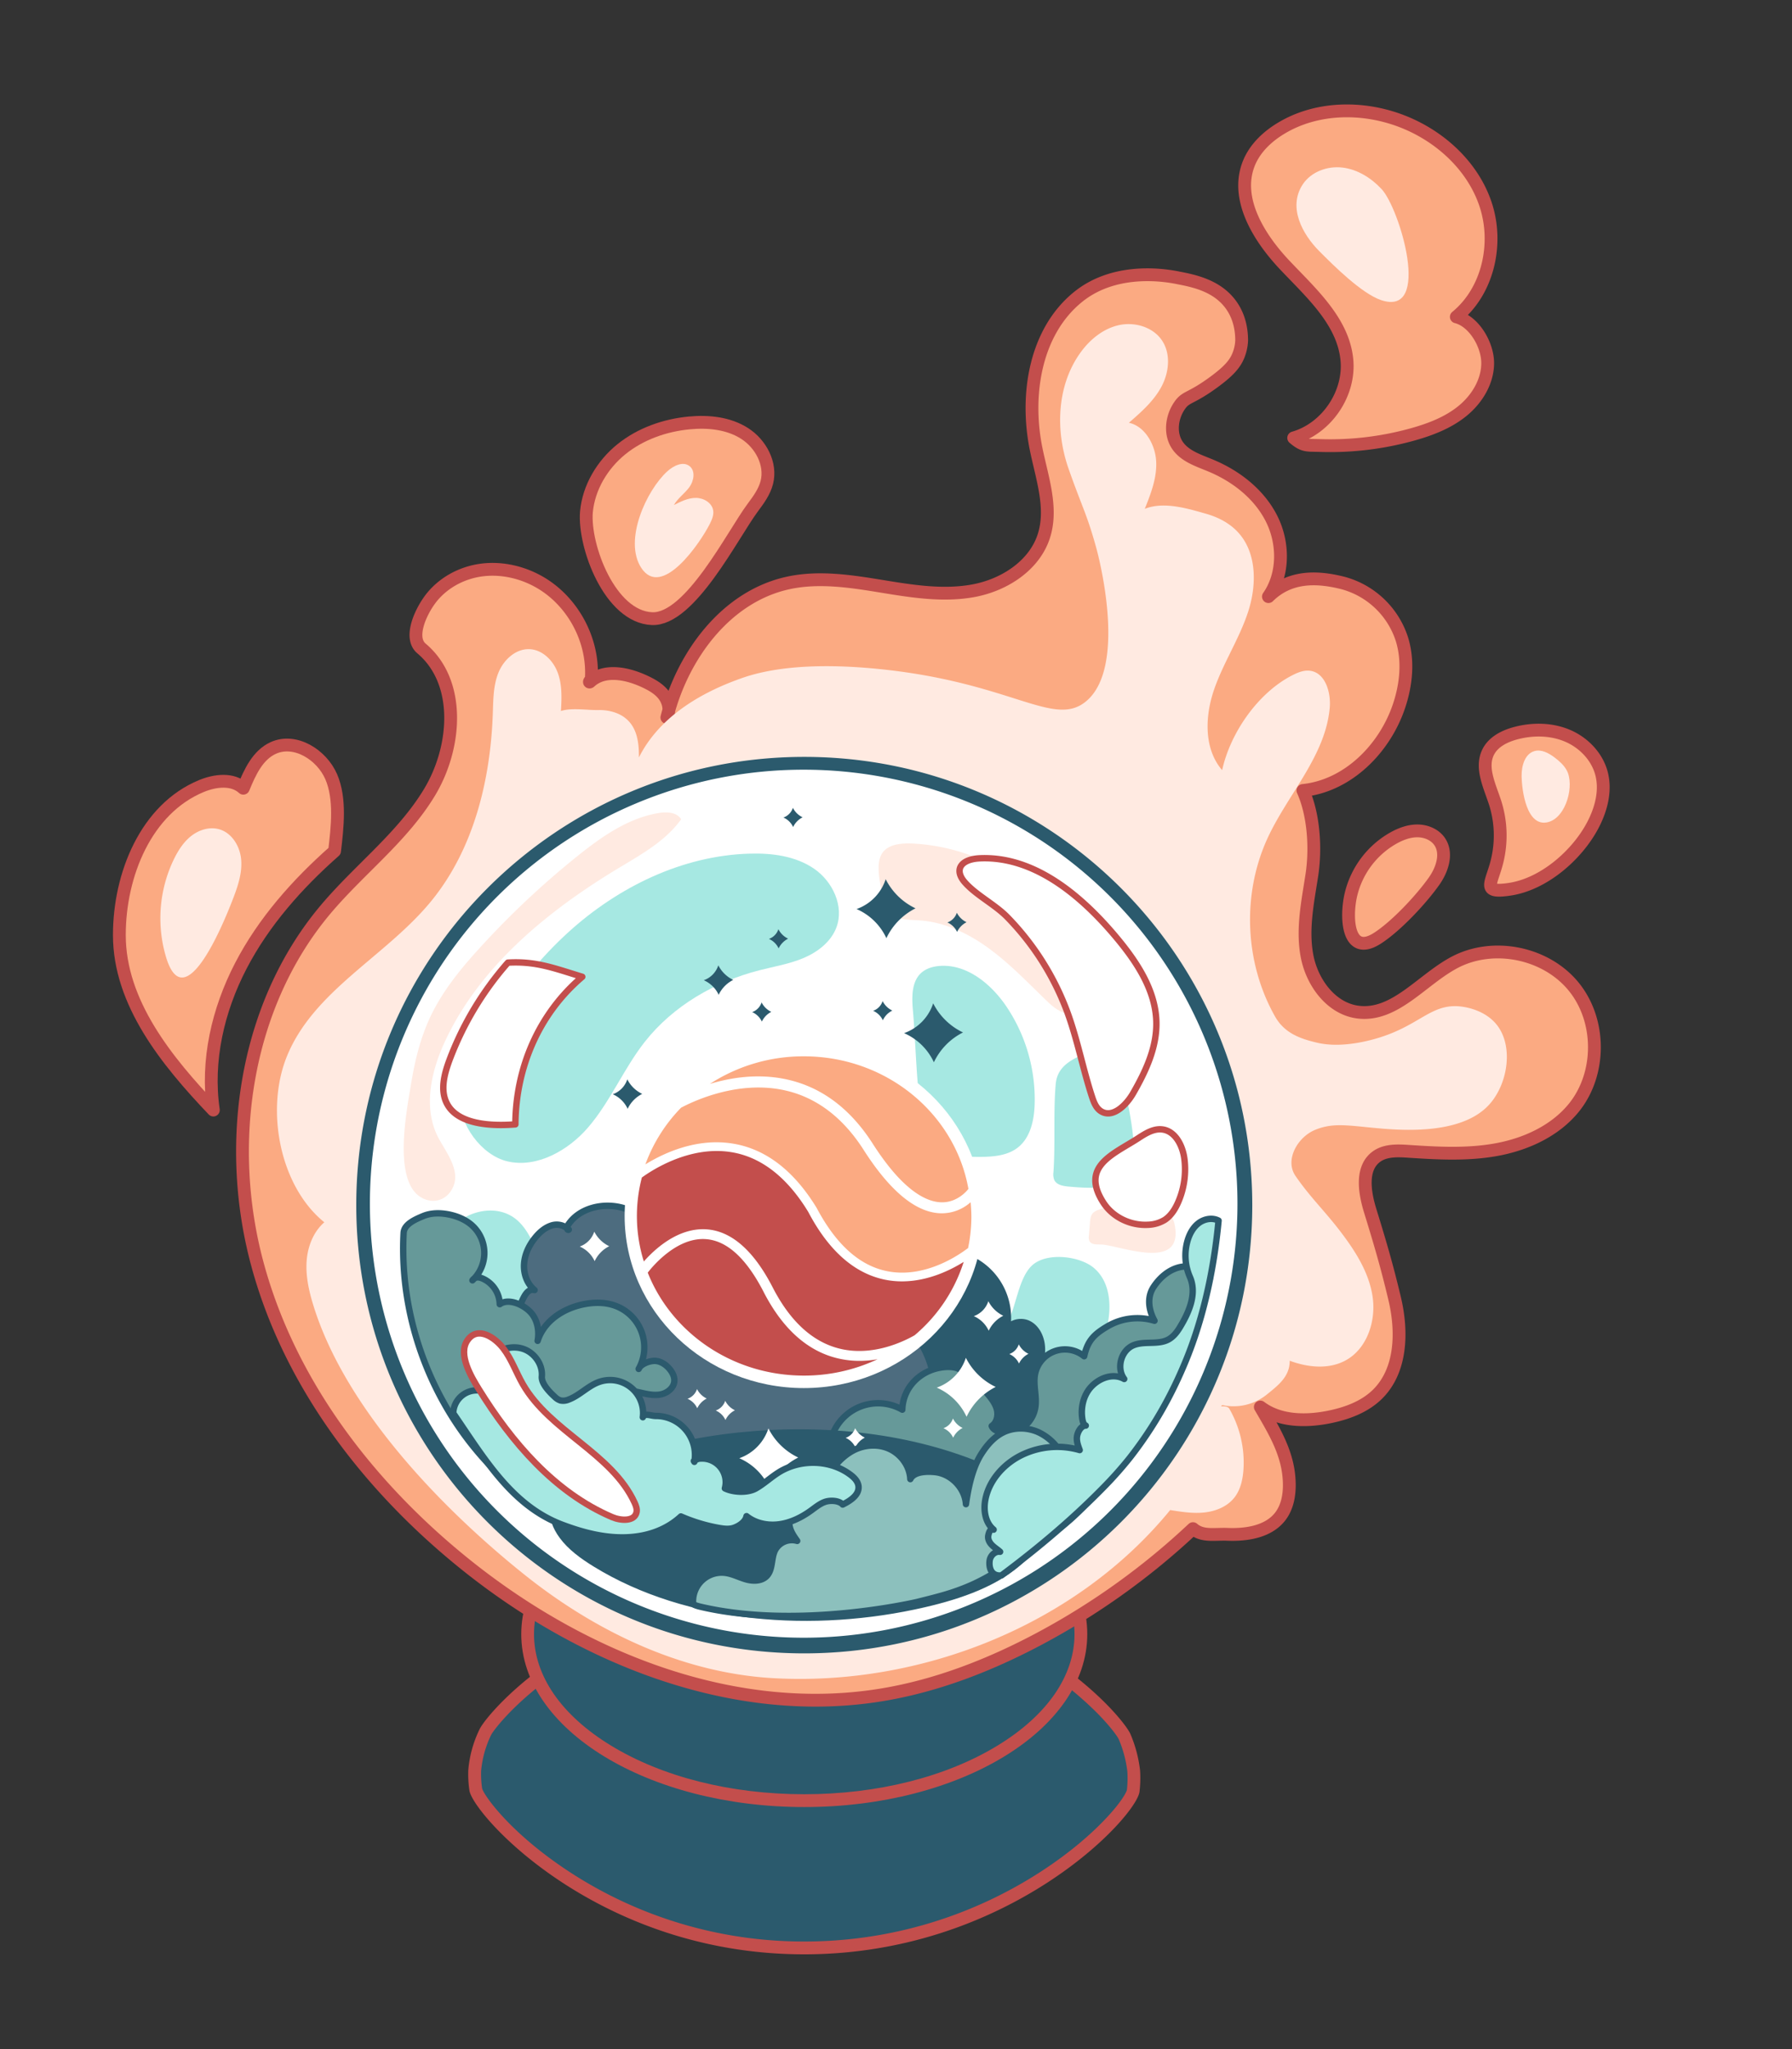 <svg xmlns="http://www.w3.org/2000/svg" viewBox="0 0 1400 1600"><rect x="0" y="0" width="1400" height="1600" fill="#333333" stroke="none"/><defs><style>.cls-1,.cls-10,.cls-7{fill:#2b5a6d;}.cls-2{fill:#c34e4c;}.cls-15,.cls-16,.cls-3{fill:#fbaa82;}.cls-13,.cls-14,.cls-3{stroke:#c34e4c;}.cls-12,.cls-14,.cls-3,.cls-7,.cls-9{stroke-linecap:round;}.cls-11,.cls-12,.cls-14,.cls-3,.cls-7,.cls-8,.cls-9{stroke-linejoin:round;}.cls-3{stroke-width:10px;}.cls-4{fill:#ffeae1;}.cls-13,.cls-14,.cls-5{fill:#fff;}.cls-12,.cls-6{fill:#a6e8e2;}.cls-10,.cls-11,.cls-12,.cls-7,.cls-8,.cls-9{stroke:#2b5a6d;}.cls-10,.cls-11,.cls-12,.cls-13,.cls-14,.cls-7,.cls-8,.cls-9{stroke-width:5px;}.cls-8{fill:#4d6c7f;}.cls-9{fill:#699;}.cls-10,.cls-13,.cls-16{stroke-miterlimit:10;}.cls-11{fill:#8cc0bd;}.cls-16{stroke:#fbaa82;}</style></defs><g id="base"><path class="cls-1" d="M627.62,1521a339.06,339.06,0,0,1-186.89-56.11c-45-29.76-67.93-60.77-69-67.53a81.6,81.6,0,0,1-.84-15.09,85.61,85.61,0,0,1,8.4-30c3.53-7,25.75-33.8,66.13-58.88,36.29-22.53,97.19-49.38,181.22-49.38H628c85.59.31,147.46,28.22,184.3,51.59,41.38,26.25,63.3,53.8,66.19,60.34a97.44,97.44,0,0,1,7.16,26.83,87.75,87.75,0,0,1-.4,15.63c-.89,6.92-22.94,37.14-69.75,67.43A344,344,0,0,1,628.31,1521Z"/><path class="cls-2" d="M626.6,1249H628a359.19,359.19,0,0,1,105.53,15.75,319.23,319.23,0,0,1,76.08,35,273.7,273.7,0,0,1,47,37.3C867.52,1348,873.08,1356,874,1358a92.18,92.18,0,0,1,6.74,25.2,82.35,82.35,0,0,1-.36,14.5c-.44,1.88-4.65,10.13-18.11,24-9.61,10-26.26,25.12-50.94,40.9a339.14,339.14,0,0,1-183,53.39h-.68A334.25,334.25,0,0,1,445,1461.68c-46.56-30.43-66.95-59.89-68.34-65.21a76.46,76.46,0,0,1-.77-13.92,80.71,80.71,0,0,1,7.87-28c2-3.85,22.11-30.69,64.31-56.89a316.08,316.08,0,0,1,74.9-33.73A356.86,356.86,0,0,1,626.6,1249m0-10c-161.8,0-244.55,96.7-251.81,111a89.71,89.71,0,0,0-8.93,32,85.12,85.12,0,0,0,.89,16.17c3.11,18.92,99.87,127.52,260.86,127.83h.7c159.85,0,259.37-107,261.94-127a92.25,92.25,0,0,0,.42-16.72,101.81,101.81,0,0,0-7.57-28.39c-6.26-14.16-90.27-114.32-255-114.91Z"/><ellipse class="cls-1" cx="628.33" cy="1276" rx="216.1" ry="130"/><path class="cls-2" d="M628.33,1151c57.25,0,110.92,13.52,151.13,38.08,38.67,23.61,60,54.48,60,86.92s-21.3,63.31-60,86.92c-40.21,24.56-93.88,38.08-151.13,38.08s-110.92-13.52-151.13-38.08c-38.67-23.61-60-54.48-60-86.92s21.3-63.31,60-86.92c40.21-24.56,93.88-38.08,151.13-38.08m0-10c-122.11,0-221.1,60.44-221.1,135s99,135,221.1,135,221.1-60.44,221.1-135-99-135-221.1-135Z"/></g><g id="flame"><path class="cls-3" d="M932,1193.6a559.52,559.52,0,0,1-122.22,87.16c-37.51,19.74-77.54,35.27-119.32,42.37-115.07,19.53-233.5-27.3-324.84-100-76.41-60.8-139.21-142.07-164.61-236.36s-9.51-201.94,53.37-276.65c26.31-31.25,60.09-56.48,81.18-91.47s25-86-6.28-112.31c-9.8-8.26-.95-27.85,6.67-38.15,9.32-12.62,24.1-20.81,39.62-23s31.66,1.33,45.34,9c26.64,14.93,43.31,46,41,76.48-1.28.88-2,2.62-.83,1.57,11-10.06,28.58-6.57,42.12-.34,5.71,2.63,11.41,5.77,15.27,10.72S524,554.72,521,560.22c12.08-48.23,46-94.34,94.61-105,23.79-5.21,48.54-1.45,72.58,2.48s48.67,8,72.61,3.5,47.45-19.67,54.79-42.9c6.91-21.89-1.54-45.24-6.12-67.74-8.65-42.47-.7-91.95,33.15-119,30.14-24.11,71-16,77.93-14.59,12.38,2.42,31.76,6.2,42.49,23,6.2,9.72,7,19.93,7,26a35.45,35.45,0,0,1-2.3,11c-2.69,7-7.49,12.55-19,21.07-18.6,13.71-22,11.2-27.07,18.49-6.38,9.1-8,22.1-1.74,31.27,5.83,8.51,16.56,11.81,26.09,15.78,19.73,8.23,37.66,22.2,47.32,41.27s9.87,43.49-2.38,61c15.85-15.59,36.21-16.14,57.78-10.75a66.53,66.53,0,0,1,46.44,43.79c5.29,16.87,3.49,35.35-2.1,52.12-11.15,33.49-40,62.62-75.16,66.22,8.61,19.31,10.15,45.58,6.91,66.47s-7.68,42.2-3.67,63,19.1,41.15,40.1,43.63c28.76,3.4,49.72-25.57,75.38-39,30.29-15.84,71.2-7.44,92.8,19.06s21.58,68.25,0,94.73c-14.62,17.9-37,28.18-59.67,32.43s-46.07,3-69.13,1.46c-8.72-.59-18.25-1-25.31,4.14-12.24,8.93-9.34,27.67-4.89,42.15,7.78,25.24,13,42.93,19.12,68.63s5.48,56-13.27,74.6c-10.17,10.09-24.3,15.22-38.35,18-18.16,3.59-38.53,3.27-53.3-7.89,11.42,19.55,22.24,37.21,22.63,59.85.16,8.89-1.5,18.16-6.84,25.28-9.17,12.23-26.38,14.92-41.66,14.28C949,1197.66,939.3,1200,932,1193.6Z"/><path class="cls-4" d="M914.21,1179.09c8.81,1.41,17.74,2.83,26.61,1.9s17.83-4.51,23.4-11.47c4.95-6.18,6.73-14.33,7.24-22.23a84.34,84.34,0,0,0-11-47.21c-2-3.54-8.88-.65-5.5-2.94a41.44,41.44,0,0,0,34.49-8.05c9.51-7.65,18.19-14.37,18.14-26.58,13.9,5.16,30,6.92,43.17,0,17.22-9,24.48-31,21.54-50.28s-14-36.19-25.88-51.63S1023,934.15,1012,918.05c-8.4-12.37,1.71-30.26,15.57-35.87,13.27-5.38,24-3.6,44.34-1.64,19.81,1.91,68.4,6.61,91.06-17.54,14.82-15.8,19.59-45.06,7-62-9-12.08-24.29-14.52-28-15-25.65-3.32-33.37,17.51-74.34,26.87-23.77,5.43-36.71,1.79-40.64.82-13.27-3.25-24-8-30.79-19.85-24-42.27-26.13-96.25-5.5-140.28,16-34.08,44.92-63.59,48.17-101.1,1-12.08-3.64-27.45-15.71-28.75-4.64-.5-9.2,1.36-13.37,3.48-26.8,13.58-48.55,44.82-55,74.17-14.37-16.71-13.48-42-6.32-62.82S968.1,498.94,975,478s7.1-46.35-7.91-62.5c-6.48-7-15.26-11.56-24.42-14.2-15.33-4.42-33.47-9.85-48.3-4,4.76-11.94,9.6-24.35,8.89-37.19s-8.74-27.33-21.31-30c9.54-8.29,19.27-16.82,25.3-27.93s7.64-25.49.74-36.07C900.91,255.26,886.2,251,873.59,254s-23.1,12-30.44,22.7c-17.63,25.58-18.6,60.09-8.29,89.41,10.83,30.81,14.1,34.62,21.73,62.17,1.17,4.21,24.95,93-8.59,119.74-25.42,20.23-58.26-15.51-162.45-25.75-68.89-6.77-99.47,4.76-110.19,8.74-31.34,11.62-61.22,30.54-76.21,60.42.12-9.93-1-20.67-7.69-28-5.9-6.56-15.21-9.19-24-9s-20.84-2-29.23.74c.61-10.11,1-20.55-2.53-30s-11.93-17.88-22.05-18.28c-10.76-.42-20.14,8.29-24.21,18.26s-4.06,21.06-4.43,31.82c-1.82,52.61-15.11,106.67-48.63,147.26-35.29,42.73-91.51,69.35-112.3,120.73-16.85,41.63-5.62,101.21,29.29,129.44-8.45,7.36-12.87,18.59-13.77,29.77s1.41,22.38,4.61,33.13c24.3,81.41,100.39,160.11,165.21,212,55.49,44.42,122.68,76.7,193.63,81C719.1,1317.15,840.57,1269.08,914.21,1179.09Z"/><path class="cls-3" d="M166.68,866.77c-5.61-38.41,3.56-78.1,21.45-112.56s44.14-64,73.26-89.68c2.2-18.58,4.8-40.95-2.66-58.11S230.62,576.34,213.57,584c-12.25,5.51-18.38,19.05-23.48,31.48-8.48-7.78-22-6.13-32.62-1.76C114,631.61,93.25,683.08,93.25,730.09,93.25,783,130.2,828.46,166.68,866.77Z"/><path class="cls-3" d="M458.14,399.83c1.74-19.16,12.4-37,27.36-49.07s33.91-18.72,53.06-20.53c14.88-1.41,30.64.19,43.22,8.25s21,23.74,17.31,38.22c-1.87,7.33-6.49,13.6-11,19.66-15.78,21.17-49,88-78.77,86.7C476.48,481.62,456,426.53,458.14,399.83Z"/><path class="cls-3" d="M1010.7,341.92c25.76-7.34,44.25-34.61,41.52-61.27-3-29.78-27.78-51.79-48.37-73.54s-39.45-52.35-28-80c4.77-11.5,14.3-20.5,25-26.93,27.34-16.52,62.45-17.25,92.45-6.26,30.32,11.11,56.84,34.71,67.19,65.3s2.27,67.74-22.73,88.2c14,3.53,24.67,22.05,24.49,36.47s-8.5,27.89-19.68,37-25,14.41-38.88,18.29a240.09,240.09,0,0,1-72.39,8.7C1021.14,347.55,1018.39,348.54,1010.7,341.92Z"/><path class="cls-3" d="M1055.3,699a69.09,69.09,0,0,1,33.31-44.63c5.81-3.23,12.26-5.65,18.91-5.59s13.5,2.9,17.23,8.4c6.17,9.09,2.08,21.66-4.23,30.65-10.1,14.38-30,35.66-44.77,45C1053.34,746.92,1051.1,717.77,1055.3,699Z"/><path class="cls-3" d="M1168.17,627.13c-4.25-13.27-11.79-27.81-5.38-40.18,4.07-7.86,12.79-12.16,21.34-14.45,13.24-3.53,27.7-3.39,40.33,1.93s23.16,16.15,26.69,29.39c3.64,13.66-.29,28.35-6.93,40.83-12.29,23.12-38.18,45.8-64.93,49.73-22.21,3.27-14-4.33-9.7-21.87A84.4,84.4,0,0,0,1168.17,627.13Z"/><path class="cls-4" d="M1017.75,144c6.51-9.9,19.32-14.56,31.09-13.15s22.42,8.13,30.52,16.78c14.2,15.16,39.55,100.1-.34,86.72-15.15-5.09-37-26.85-48.25-38.15C1017.66,183.08,1005.93,162,1017.75,144Z"/><path class="cls-4" d="M521.3,368.06c4.8-4.37,12.25-8.12,17.37-4.13,4.83,3.75,3.47,11.63-.17,16.55s-9,8.51-12,13.87c5.41-2.76,11.08-5.59,17.16-5.58s12.61,3.83,13.52,9.84c.55,3.6-1,7.18-2.62,10.44-7.67,15.14-37.52,58.78-53.53,34.42C486.92,422,505.09,382.8,521.3,368.06Z"/><path class="cls-4" d="M129.85,747.76a105.94,105.94,0,0,1,6-76.85c3.39-6.94,7.67-13.64,13.79-18.35s14.34-7.18,21.75-5c9.61,2.8,15.79,12.77,16.92,22.72s-1.88,19.87-5.4,29.24C175.88,718.17,144.7,795.93,129.85,747.76Z"/><path class="cls-4" d="M1224,601.5c-2.25-4.14-5.88-7.35-9.65-10.16-4.5-3.35-10.08-6.38-15.48-4.89-7.6,2.1-10.22,11.58-10.11,19.46.17,11.82,4.06,40.44,20.82,36C1223.8,638.07,1230.19,612.88,1224,601.5Z"/></g><g id="ball"><path class="cls-5" d="M628.33,1286a345,345,0,1,1,243.95-101A342.75,342.75,0,0,1,628.33,1286Z"/><path class="cls-1" d="M628.33,601A338.89,338.89,0,1,1,496,627.71,338,338,0,0,1,628.33,601m0-10c-193.3,0-350,156.7-350,350s156.7,350,350,350,350-156.7,350-350-156.7-350-350-350Z"/><path class="cls-6" d="M444,727.93c38.88-35.35,89.09-59.88,141.61-61.38,17.58-.51,36,1.83,50.5,11.84s23.53,29.35,17.32,45.81c-4.23,11.2-14.54,19.13-25.56,23.81s-23,6.63-34.57,9.6c-34.72,8.9-67.44,27.75-89.6,55.93-16.61,21.14-26.93,46.81-44.54,67.12-14.87,17.16-39.38,31.71-62.84,26.14-20.21-4.8-37.93-29.07-37.17-49.92.82-22.39,19-46.46,30.77-64.49C405.27,768.86,423.15,746.87,444,727.93Z"/><path class="cls-6" d="M403.93,952.67c4.77,4.12,8.26,9.52,11.14,15.13,5.87,11.46,9.44,24.59,7.17,37.27a43.51,43.51,0,0,1-22.3,30.4c-4.37,2.3-9.31,3.84-14.23,3.32a28.92,28.92,0,0,1-10.51-3.7c-21.62-11.58-40.44-39.81-30.1-65.08C354,948.36,385.34,936.65,403.93,952.67Z"/><path class="cls-6" d="M713.21,788.91c-.89-10.43-1.15-22.54,6.71-29.44,3.71-3.25,8.69-4.73,13.59-5.18,21.23-1.95,40.36,13.52,52.4,31.11a129.82,129.82,0,0,1,22.41,76.85c-.4,12.51-3.32,26.16-13.2,33.83-8,6.26-18.93,7.16-29.11,7.27-20.23.23-41.52-4.24-45.25-26C715.82,848.57,715.69,818,713.21,788.91Z"/><path class="cls-6" d="M853.77,989.39c14.62,11.42,15.31,33.62,9.8,51.33a104.5,104.5,0,0,1-50.68,60.84c-12.42,6.52-28.82,10-39.63,1.07-9.68-8-10.58-22.93-6.36-34.75s12.45-21.7,18.93-32.45c7.9-13.1,9.37-36.54,20.1-47C817.07,977.62,842.48,980.57,853.77,989.39Z"/><path class="cls-4" d="M689.91,701.73c.64,3.19,1.32,6.48,3.15,9.17,5.05,7.47,15.81,7.2,24.81,7.73,20,1.18,38.77,10.25,54.91,22.06s30,26.38,44.4,40.27c5.29,5.12,11.37,10.45,18.72,10.67,9.63.28,17.5-9,18.77-18.53s-2.45-19.05-6.87-27.61c-25.55-49.47-78.37-83.7-133.95-86.81C680.2,656.79,684.9,676.93,689.91,701.73Z"/><path class="cls-4" d="M857.71,944.83a9.94,9.94,0,0,0-4.13,2.65c-1.51,1.83-1.78,4.36-2,6.73l-.89,10.67a7.58,7.58,0,0,0,.45,4.23c1.49,2.79,5.43,2.61,8.6,2.63,14.08.08,65.93,22.42,57.86-16C913.24,934.85,871.7,939.29,857.71,944.83Z"/><path class="cls-4" d="M492.94,958.14c21.51,6.25,29.24,31.75,39.29,51.77,16.13,32.12,44.84,55.81,66.84,84.23,7.08,9.16,13.6,19.08,16.51,30.28s1.7,24-5.47,33.06c-11.59,14.7-33.67,15.07-52,11.42-12.92-2.56-25.66-6.49-37.23-12.78-41.66-22.65-61.35-71-75.37-116.3-3.44-11.08-6.75-22.42-6.6-34C439.23,979.21,463.84,949.69,492.94,958.14Z"/><path class="cls-6" d="M823,915.31a12.11,12.11,0,0,0,.62,6c1.79,3.85,6.74,4.79,11,5.18,11.87,1.09,24,1.77,35.61-.79,4.23-.93,8.55-2.39,11.56-5.52,4.89-5.07,5-13,4.56-20a276.29,276.29,0,0,0-16.67-78.3c-.78-2.11-1.8-4.43-3.89-5.26s-4.36.15-6.38,1.09c-14.57,6.86-33.07,10.72-34.63,28.75C822.83,868.76,824.58,892.59,823,915.31Z"/><path class="cls-4" d="M342.61,888.65c-12.29-23.14-6-51.85,5.08-75.6,27.43-58.91,80.43-102,136.09-135.52,17.66-10.64,36.34-21,48.36-37.81-3.32-5.55-11.18-5.94-17.56-4.89-23.88,3.94-44.55,18.47-63.43,33.61A668.87,668.87,0,0,0,375,739.94c-15,16.41-29.26,33.81-38.74,53.9-7.85,16.61-12.21,34.66-15.17,52.8-3.36,20.52-14,73.8,7,87.76,8.05,5.34,18.06,4.07,23.7-3.75C362.09,916.34,349.07,900.83,342.61,888.65Z"/><path class="cls-1" d="M689.72,796.68a14.9,14.9,0,0,0-7.59-7.41,11.93,11.93,0,0,0,7.41-7.59,16.33,16.33,0,0,0,7.59,7.41A16.56,16.56,0,0,0,693,792,16.33,16.33,0,0,0,689.72,796.68Z"/></g><g id="clouds_1" data-name="clouds 1"><path class="cls-7" d="M719.6,981.33a50.67,50.67,0,0,1,66.88,57.47c2.65-6.12,11.16-8.09,17.1-5.08s9.33,9.67,10.2,16.28a31.11,31.11,0,0,1-7.8,24.81c7-5.4,17.35-3.37,23.16,3.34s7.47,16.09,7.55,25c0,4-.49,8.57-3.71,10.94-2.78,2-6.6,1.73-10,1.12-6.73-1.21-9.42-2.59-11.46-2.72-11.89-.77-13.48,57.59-33.77,65.16-15.54,5.79-33.54-21.38-99.32-74.87-11-8.94-20.29-16.15-26.73-21.07"/><path class="cls-8" d="M730,1085.94c.58-21.53-11.14-41.63-25.49-57.69-7.67-8.56-16.67-16.65-27.78-19.58s-24.68.79-29.94,11c-5-11.53-24.47-16.41-35.87-11.07s-18.52,17.11-22.24,29.13c-2.9-9-10.4-17.71-18.61-22.36s-19.93-3.88-25.73,3.56c.26-5.36-1.46-10.4-2.77-15.61-2.77-11-8.88-20.85-15.77-29.86-10.05-13.14-22.61-25.29-38.44-30.09s-35.36-.31-44,13.79c-.77,1.26-.22,3.81,1,3A13.35,13.35,0,0,0,430.55,957c-5.05,1.7-9.21,5.4-12.55,9.55-4.74,5.88-8.15,13-8.59,20.57s2.37,15.44,8.23,20.21c-5.44-1.57-8.32,5.11-10.59,10.29s-1.81,11.12-1,16.72c1.85,12.5,6.1,25.81,16.61,32.84,9.31,6.22,21.47,6.07,32.51,4.18s22-5.3,33.16-4.83c-9.52,5-22.55,17.83-26.3,27.92s-4.55,21-4,31.8c.65,11.91,3.9,25.16,14.13,31.31,9.13-11.47,23.95-8.34,38.6-7.75,28.23,1.14,56.24,5.67,84.46,6.83s57.31-1.27,82.88-13.28S729.26,1114.18,730,1085.94Z"/><path class="cls-9" d="M649.48,1133.37c-1.54-3-1.09-6.66-.17-9.93a38.15,38.15,0,0,1,55.6-22.73c.6-18.42,15.51-32.11,33.91-33.32,4.68-.31,9.69.38,13.34,3.32s5.33,8.64,2.7,12.52c4-3.73,6.24-2.08,11.25.16a14.17,14.17,0,0,1,4.69,4.14c3.21,3.8,6.5,7.77,7.87,12.55s.26,10.66-3.9,13.4c2.74,6.84,17.39,5.68,23.56,1.66a24,24,0,0,0,10.42-15.66c1.56-8.64-1.72-17.6-.17-26.23A23.8,23.8,0,0,1,847,1059c2.7-12.24,7.81-17.27,18.64-23.57a46,46,0,0,1,36.31-4.15c-4.56-8.32-6-18.17-.88-26.13,4.84-7.48,12.07-13.79,20.77-15.74s18.79,1.3,23.34,9c-10.47,34.29-23.72,71.11-42.52,101.63s-44.95,57.44-77.73,72c-49.25,21.79-111,11.45-150.5-25.2"/></g><g id="shadow"><path class="cls-10" d="M579.29,1120.81c64.8-6.51,133,.56,191.5,26,20.45,8.88,41.72,22.91,42.43,41.84.4,10.66-6.09,20.63-14.39,28.63-19.36,18.62-48.17,28.64-76.92,35.3C636.33,1272.37,537.52,1265.66,465,1221c-9.85-6.07-19.29-12.93-25.67-21.59-22.47-30.52,14.06-44.66,42.63-56C512.39,1131.26,545.66,1124.19,579.29,1120.81Z"/></g><g id="sparkles"><path class="cls-5" d="M755.13,1106.25a45.69,45.69,0,0,0-23.29-22.75,36.7,36.7,0,0,0,22.74-23.29,50.16,50.16,0,0,0,23.3,22.75,49.92,49.92,0,0,0-22.75,23.29Z"/><path class="cls-5" d="M796.1,1064.69a15,15,0,0,0-7.59-7.41,12,12,0,0,0,7.41-7.59,16.33,16.33,0,0,0,7.59,7.41,16.36,16.36,0,0,0-7.41,7.59Z"/><path class="cls-5" d="M772.42,1039.05a22.85,22.85,0,0,0-11.65-11.37A18.36,18.36,0,0,0,772.15,1016a25,25,0,0,0,5,6.75,25.33,25.33,0,0,0,6.67,4.63,25,25,0,0,0-11.37,11.64Z"/><path class="cls-5" d="M600.87,1161.37a45.69,45.69,0,0,0-23.29-22.75,36.75,36.75,0,0,0,22.75-23.29,50.08,50.08,0,0,0,23.29,22.75,50,50,0,0,0-22.75,23.29Z"/><path class="cls-5" d="M566.76,1108.78a14.9,14.9,0,0,0-7.59-7.41,12,12,0,0,0,7.41-7.59,16.18,16.18,0,0,0,3.24,4.4,16.37,16.37,0,0,0,4.35,3,16.36,16.36,0,0,0-7.41,7.59Z"/><path class="cls-5" d="M744.66,1122.6a14.9,14.9,0,0,0-7.59-7.41,12,12,0,0,0,7.41-7.59,16.18,16.18,0,0,0,3.24,4.4,16.37,16.37,0,0,0,4.35,3,16.22,16.22,0,0,0-4.09,2.92A16,16,0,0,0,744.66,1122.6Z"/><path class="cls-5" d="M464.55,984.72a22.72,22.72,0,0,0-4.39-6.38,23,23,0,0,0-7.25-5,18.39,18.39,0,0,0,11.37-11.64,25.13,25.13,0,0,0,5,6.75,24.87,24.87,0,0,0,6.68,4.62,25,25,0,0,0-11.38,11.65Z"/><path class="cls-5" d="M544.72,1099.62a14.9,14.9,0,0,0-7.59-7.41,12,12,0,0,0,7.42-7.59,16.37,16.37,0,0,0,7.58,7.41A16.22,16.22,0,0,0,548,1095,16.54,16.54,0,0,0,544.72,1099.62Z"/><path class="cls-5" d="M668.25,1130.14a14.9,14.9,0,0,0-7.59-7.41,12.27,12.27,0,0,0,4.53-2.87,12,12,0,0,0,2.88-4.72,16.33,16.33,0,0,0,7.59,7.41,16.22,16.22,0,0,0-4.09,2.92A16,16,0,0,0,668.25,1130.14Z"/><path class="cls-1" d="M729.6,829.46a45.79,45.79,0,0,0-23.29-22.75,36.76,36.76,0,0,0,22.74-23.29,50.29,50.29,0,0,0,23.3,22.75,49.92,49.92,0,0,0-22.75,23.29Z"/><path class="cls-1" d="M561.46,776.77a22.87,22.87,0,0,0-11.64-11.37,18.37,18.37,0,0,0,11.37-11.65,25.13,25.13,0,0,0,11.65,11.38,24.82,24.82,0,0,0-6.28,4.48A25.16,25.16,0,0,0,561.46,776.77Z"/><path class="cls-1" d="M595.21,797.7a14.9,14.9,0,0,0-7.59-7.41A12,12,0,0,0,595,782.7a16.18,16.18,0,0,0,3.24,4.4,16.37,16.37,0,0,0,4.35,3,16,16,0,0,0-4.09,2.93A16.26,16.26,0,0,0,595.21,797.7Z"/><path class="cls-1" d="M608.31,740.54a15,15,0,0,0-7.59-7.41,12,12,0,0,0,7.41-7.59,16.18,16.18,0,0,0,3.24,4.4,16.37,16.37,0,0,0,4.35,3,16,16,0,0,0-4.09,2.93A15.87,15.87,0,0,0,608.31,740.54Z"/><path class="cls-1" d="M692.49,732.56a45.79,45.79,0,0,0-23.29-22.75,36.76,36.76,0,0,0,22.74-23.29,50.39,50.39,0,0,0,9.95,13.5,49.88,49.88,0,0,0,13.35,9.24,50,50,0,0,0-22.75,23.3Z"/><path class="cls-1" d="M747.72,727.69a14.8,14.8,0,0,0-7.59-7.41,12,12,0,0,0,7.41-7.59,16.18,16.18,0,0,0,3.24,4.4,16.37,16.37,0,0,0,4.35,3,16.24,16.24,0,0,0-7.41,7.59Z"/><path class="cls-1" d="M490.35,865.79a22.78,22.78,0,0,0-11.64-11.37,18.37,18.37,0,0,0,11.37-11.65,25,25,0,0,0,11.65,11.37,25,25,0,0,0-11.38,11.65Z"/><path class="cls-1" d="M619.63,645.77a14.8,14.8,0,0,0-7.59-7.41,12,12,0,0,0,7.41-7.59,16.33,16.33,0,0,0,7.59,7.41,16.24,16.24,0,0,0-7.41,7.59Z"/></g><g id="clouds_2" data-name="clouds 2"><path class="cls-11" d="M857.2,1161c.44-1.7,4.08-14.85-4.83-21.5-6.4-4.79-16-7-21.67-1.36a39.73,39.73,0,0,0-19.39-19.8c-8.62-3.88-18.95-4.08-27.43.06-7.35,3.59-12.91,10.06-17.3,17-6.88,10.83-10.18,26.37-11.93,39.09-.83-12.49-11.48-23.6-23.93-25-6.58-.72-16.63-.51-19.53,5.44-.44-10.17-7.36-19.61-16.67-23.73s-20.57-3-29.32,2.15-16.44,13.85-18.89,23.73c-7.47-3.66-17-.06-22.19,6.41s-7,15.08-7.5,23.38c-.43,6.75,2.3,10.78,6.18,16.32a14.85,14.85,0,0,0-17.26,7.24c-3.21,6.44-1.58,15.12-6.61,20.26-4,4.07-10.58,4.08-16.06,2.53s-10.63-4.37-16.28-5.07a22.38,22.38,0,0,0-25.15,23.07c-1.44,1.51,3.52,2.84,5.55,3.32,77.13,18.22,169.6-3.67,169.6-3.67,17.08-4.26,25.87-6.49,37.91-11.35,19.89-8,37.59-20.68,73-46a147.49,147.49,0,0,0,18-16C855.08,1167.59,856.57,1163.44,857.2,1161Z"/><path class="cls-9" d="M391,1152.46c-51-48.33-79.39-119.54-75.68-189.69.36-6.81,8.82-10.5,15.1-13.15s13.41-2.67,20.1-1.35,13.48,4.11,18.58,8.84a29.11,29.11,0,0,1,0,42.61c2.62-3.53,6.14-2.49,10-.36a22.47,22.47,0,0,1,11.33,19c6.61-4.8,17.86,0,23.6,5.8s7.52,14.78,6,22.81c4.93-15.42,19.63-25.14,35.48-28.46,8.42-1.76,17.39-1.86,25.45,1.17a34.54,34.54,0,0,1,18,49.21c1.65-4,9.22-6.71,13.57-6.21s8.17,3.24,10.89,6.66c2.08,2.61,3.66,5.84,3.4,9.17-.43,5.45-5.75,9.46-11.14,10.38s-10.87-.49-16.21-1.68c-8.39-1.88-17-3.23-25.57-2.46s-17.14,3.82-23.34,9.77c5.2,1.12,8,3.87,10.47,8.56a8.3,8.3,0,0,1,1.19,4.42c-.29,3.86-4.45,6.1-8.14,7.3-13.48,4.37-28.5,4.87-40.44,12.51C406.11,1132.2,397.84,1146.6,391,1152.46Z"/><path class="cls-12" d="M439.29,1190.57c15.46,5.82,31.74,10.13,48.25,9.87s32.27-5.16,44.41-16.35a131,131,0,0,0,29.82,9c3.88.68,8,1.17,11.68-.16,4.15-1.49,9-4.72,9.77-9.07,7.06,5.64,16.65,7.56,25.6,6.34s17.32-5.33,24.65-10.62c3.53-2.54,6.94-5.41,11-6.85s11-1.2,13.89,2.06c6.07-3,13.13-7.66,12.34-14.38-.44-3.77-3.39-6.75-6.44-9-15.83-11.81-39-12.24-55.74-1.82-6.23,3.88-11.6,9-18,12.65s-17.63,3.16-24.21-.09a18.43,18.43,0,0,0-18.92-23.24,7.23,7.23,0,0,0-4.21,1.35c-1.16,1-1.43-.13-.71,1.19a30.47,30.47,0,0,0-30.16-35.83c-3.81,0-8.73-2.58-10.1,1a25.76,25.76,0,0,0-34-27.61c-8.72,3-15.28,10.54-23.91,13.79a10.53,10.53,0,0,1-6.48.7,11.08,11.08,0,0,1-4.32-2.72c-4.14-3.77-10.68-10.42-10.19-16,.81-9.29-5.7-18.52-14.53-21.52s-19.2,0-25.56,6.85-8.71,16.94-6.71,26a18.38,18.38,0,0,0-22.43,17.35C378.15,1138.46,399.55,1175.63,439.29,1190.57Z"/><path class="cls-12" d="M952,953.1c-4.87-2.54-11.12-1.38-15.51,1.92s-7.14,8.41-8.7,13.68A41.8,41.8,0,0,0,929.57,997c5.73,13.08-.54,27.58-8,39.76-2.2,3.59-4.9,7-8.58,9.07-8.29,4.59-19.08.93-27.77,4.71-9.52,4.15-13.16,17.9-6.93,26.21-8.23-4.63-18.53-1.22-25.19,5.47s-9.06,16.93-7.45,26.24c.32,1.83.94,3.86,2.61,4.69-3.62-.1-6.4,5-6.87,8.58s.84,7.14,2.12,10.53a63.29,63.29,0,0,0-47.27,4.87c-13,7-23.64,19.26-26.43,33.77-1.61,8.37-.12,18.07,6.46,23.49-2.46-1.19-3.74,2.09-4.2,4.78s1,5.38,2.93,7.32,4.3,3.36,6.33,5.19c-3.89-.64-7.58,2.9-8.15,6.79-.5,3.42,0,8.61,3.86,10.79a8.4,8.4,0,0,0,5.36.84c38.3-28.49,63.61-52.32,78.63-67.61a295.91,295.91,0,0,0,21.47-24,306.79,306.79,0,0,0,33-52c1.18-2.32,7.33-14.55,13.19-29.67C943.48,1018.69,949.44,980.16,952,953.1Z"/></g><g id="highlights"><path class="cls-13" d="M834.05,790.82c7.79,21.38,12,43.88,19.08,65.52,1.4,4.29,3.15,8.86,6.94,11.3,9.08,5.83,19.77-4.59,25.16-13.93,9.78-17,18.44-35.49,18.18-55.05-.34-25.78-16-48.69-32.66-68.36-27.09-31.94-63.42-62-105.27-60.1-14.31.64-20.63,8.52-11.72,18.74,8.75,10,23.51,17.26,33.21,27.2A210.74,210.74,0,0,1,834.05,790.82Z"/><path class="cls-13" d="M889.52,888.57c5.61-3.67,11.86-7.49,18.52-6.67,10.2,1.26,15.89,12.63,17.24,22.81a64.13,64.13,0,0,1-5.1,34.62c-2.31,5.1-5.44,10-10.12,13.12a26.54,26.54,0,0,1-13,3.89c-13.52.83-27.45-5.67-34.86-17C843.41,910.57,870,901.31,889.52,888.57Z"/><path class="cls-14" d="M454.91,762.72c-33.84,28.69-52,70.85-52.28,115.22-18.78,1.49-45.27.28-53.66-16.59-5.08-10.2-1.93-22.46,2-33.14a245.88,245.88,0,0,1,45.84-76.56C419,750.32,433.72,756.31,454.91,762.72Z"/><path class="cls-13" d="M393.22,1052.87c6.46,8.42,9.95,18.7,15.24,27.91,21.28,37.08,69.41,53.71,87.3,92.54,1.09,2.37,2.07,5,1.52,7.53-1.57,7.32-12.29,6.67-19.17,3.72-44.95-19.26-78.37-58.46-104.11-100-5.73-9.26-16.45-27.08-8.82-38C373.17,1035,386.67,1044.32,393.22,1052.87Z"/></g><g id="Layer_8" data-name="Layer 8"><ellipse class="cls-5" cx="628" cy="949.5" rx="140" ry="134.35"/></g><g id="logo"><g id="Artboard_1" data-name="Artboard 1"><g id="logo-2" data-name="logo"><path id="_4" data-name=" 4" class="cls-2" d="M671.46,1062.6a73,73,0,0,1-16.33-1.82c-23.58-5.36-43.1-22.5-58-50.92-13.57-26.83-28.88-41.05-45.52-42.29-24-1.87-43.94,24-45.56,26.16,18.64,47,66.2,80.38,122,80.38a134.77,134.77,0,0,0,57.54-12.78A81.66,81.66,0,0,1,671.46,1062.6Z"/><path id="_3" data-name=" 3" class="cls-2" d="M552.16,959.91c19.7,1.45,37.23,17.11,52.11,46.51,13.79,26.28,31.54,42.06,52.71,46.88,24.77,5.65,48.1-5.3,57.56-10.68a124,124,0,0,0,38.35-57.3c-10.42,6.51-28.08,15.21-48.22,15.21a66.55,66.55,0,0,1-13.79-1.42c-23.65-5-43.66-22.79-59.45-52.84-16.51-27.08-36.8-42.93-60.23-46.65-32.65-5.27-62.27,14.38-69.75,19.82A118.9,118.9,0,0,0,503,985C510.54,976.42,529.22,958.26,552.16,959.91Z"/><path id="_2" data-name=" 2" class="cls-15" d="M614.84,842.89c26.85,5.92,49.27,22.63,66.69,49.68,24.1,37.84,42.64,46,54,46.23h.4c12,0,19.27-8.7,20.64-10.48-10.44-58.76-64-103.51-128.52-103.51a134.13,134.13,0,0,0-73.48,21.55C570.9,841.41,592.37,837.94,614.84,842.89Z"/><path id="_1" data-name=" 1" class="cls-16" d="M757.89,939.74a34.34,34.34,0,0,1-22,8.14h-.54c-19.7-.29-40.33-17.19-61.35-50.2-16.1-25-36.66-40.47-61.1-45.85-36.21-8-70.82,8.37-80.51,13.51A123.58,123.58,0,0,0,505.18,908c13.75-8.26,39.08-20.12,67.29-15.56,25.89,4.18,48.1,21.17,66,50.53,14.86,28.07,33,44.58,54.16,49,28.87,6.11,55.43-11.85,62.88-17.5l.36-.27a118.82,118.82,0,0,0,2.51-24.3C758.37,946.48,758.17,943.09,757.89,939.74Z"/></g></g></g></svg>